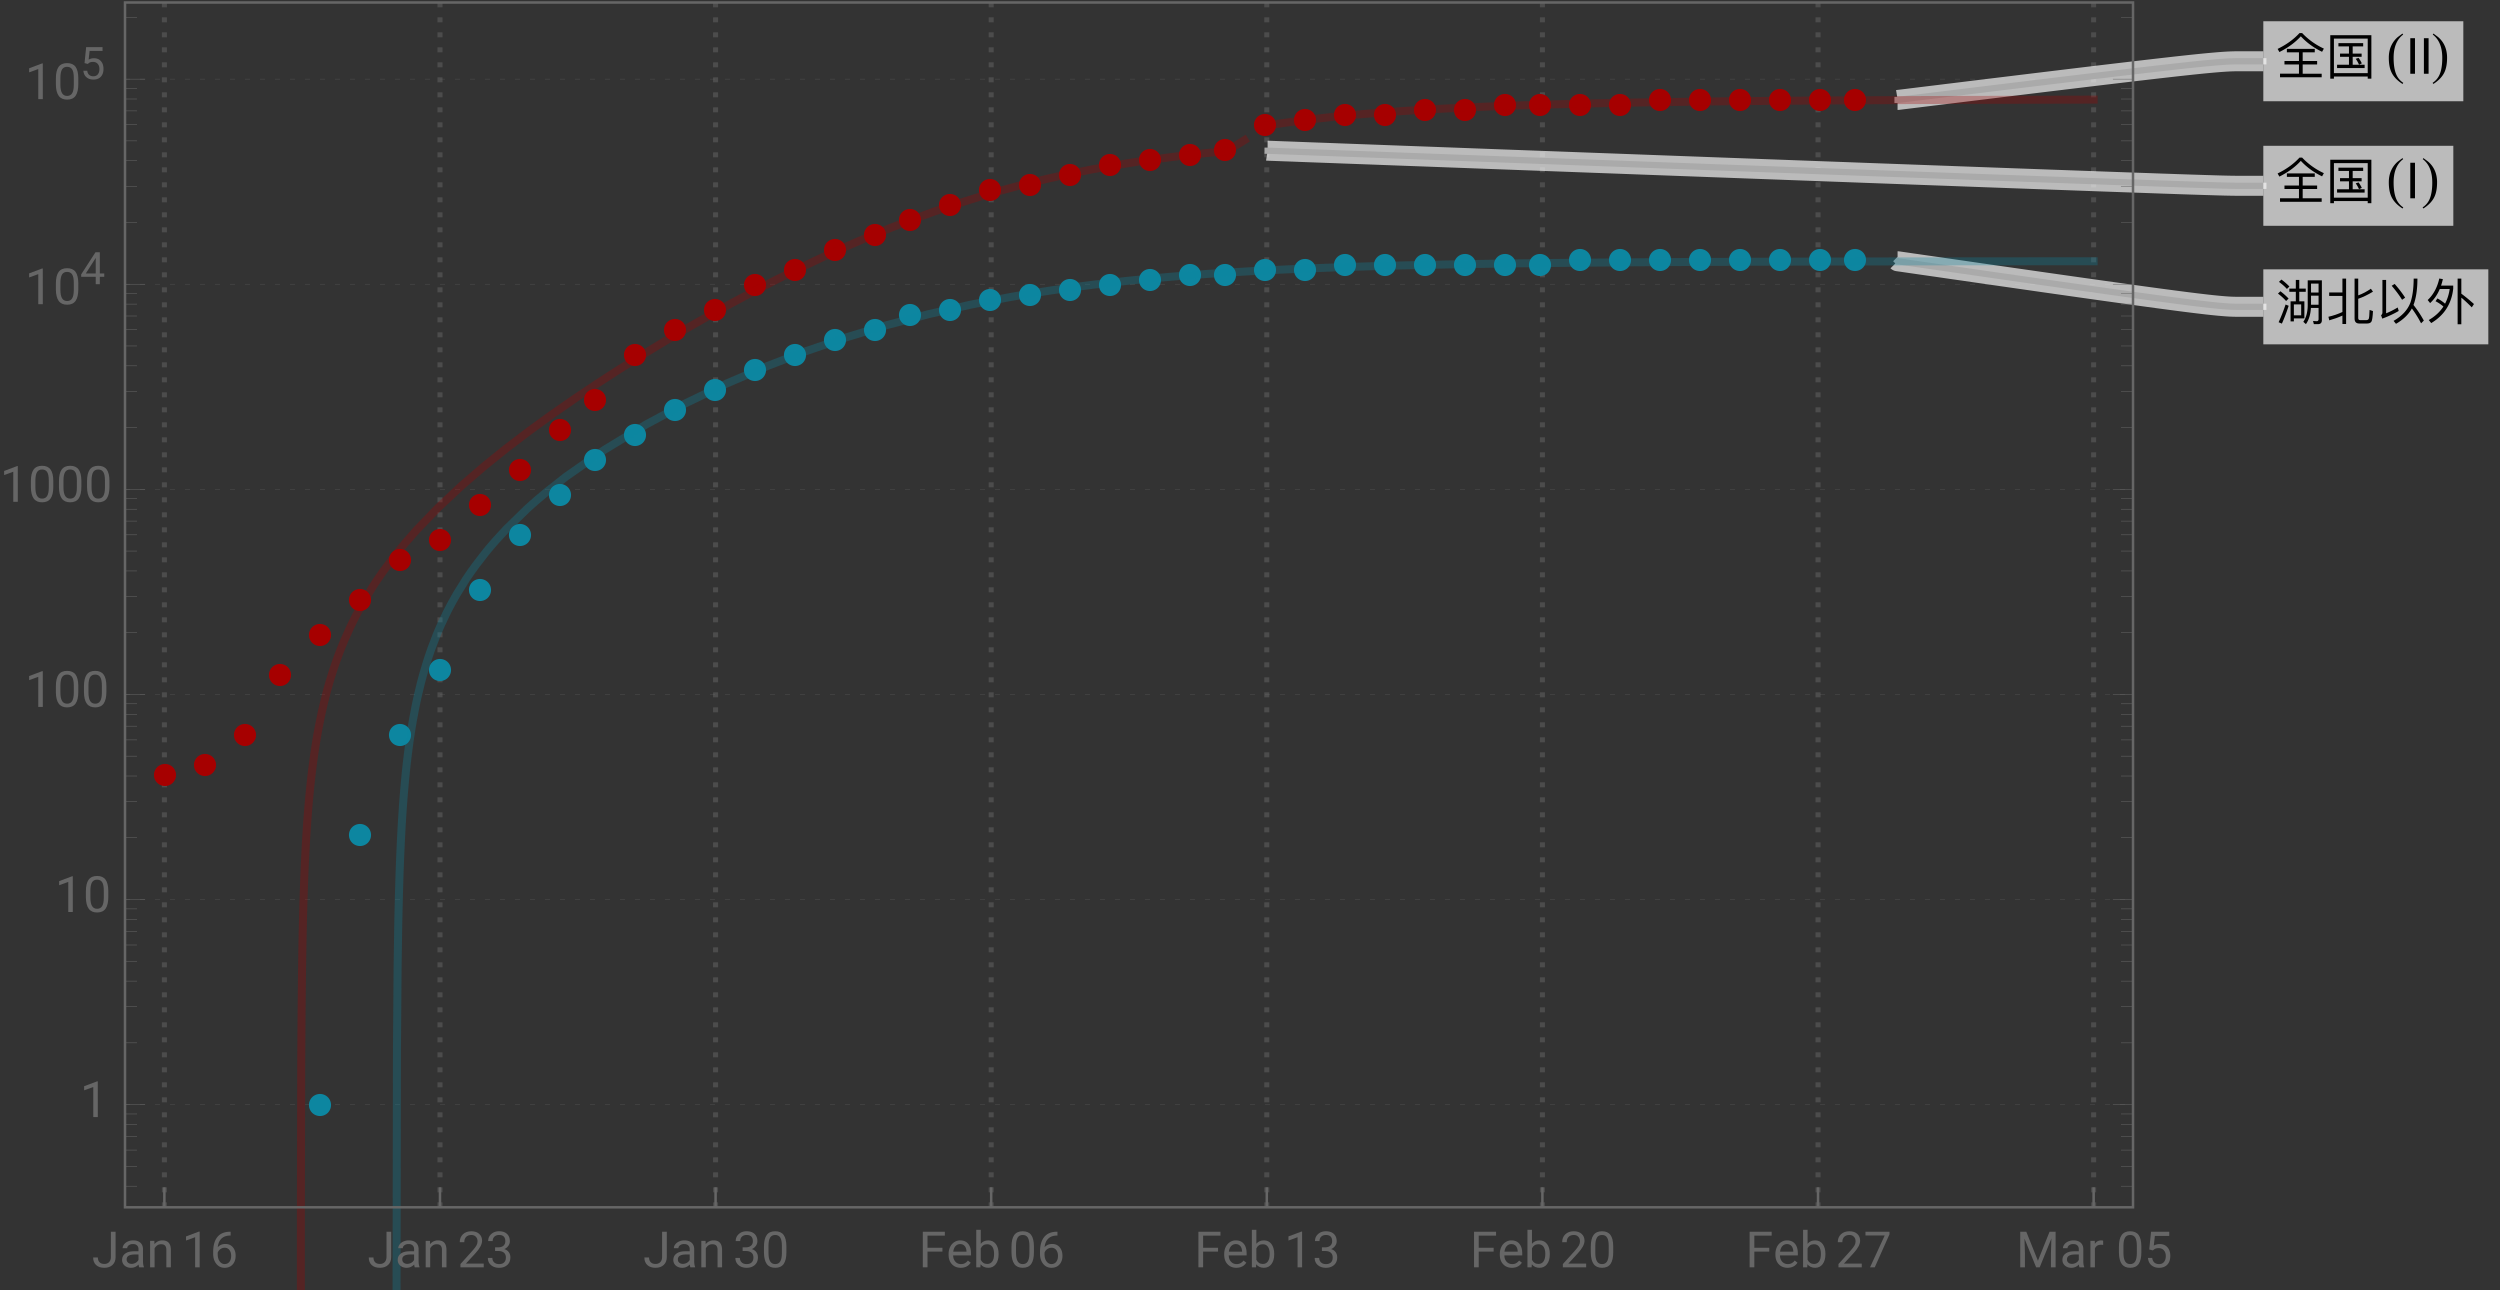<svg xmlns="http://www.w3.org/2000/svg" xmlns:xlink="http://www.w3.org/1999/xlink" width="500pt" height="344" viewBox="0 0 500 258"><rect x="0" y="0" width="500" height="258" fill="#333333" stroke="none"/><defs><symbol overflow="visible" id="a"><path d="M4.738-8.14C3.578-6.88 2.121-5.82.36-4.97l.352.63C2.48-5.23 3.91-6.282 5-7.49c1.18 1.272 2.59 2.3 4.25 3.1l.36-.64a14.128 14.128 0 01-4.348-3.11zM2.211-4.98v.69h2.418v1.74H1.73v.69h2.9v1.848H.839V.7h8.333v-.71h-3.8v-1.85h2.89v-.692h-2.89V-4.29h2.417v-.691zm0 0"/></symbol><symbol overflow="visible" id="b"><path d="M2.52-6.121v.652h2.109v1.438h-1.79v.64h1.79v1.59H2.25v.66h5.512v-.66h-2.39v-1.59H7.16v-.64H5.371V-5.47H7.47v-.652zm6.59-1.59H.89V.98h.731V.55H8.38v.43h.73zM1.62-.129V-7.03h6.76v6.9zm4.93-3.05l-.57.19c.238.329.46.72.66 1.169l.558-.258A6.323 6.323 0 006.55-3.18zm0 0"/></symbol><symbol overflow="visible" id="f"><path d="M7.04-4.73h1.51v1.808H7.04zm1.51-.63H7.04v-1.78h1.51zM7.02-2.28h1.53v2.22c0 .278-.12.43-.35.43-.24 0-.49-.02-.759-.043l.168.64h.79C8.94.969 9.21.7 9.21.173V-7.8H6.379v5.082C6.359-1.422 6.07-.339 5.5.5l.52.46c.59-.839.921-1.92 1-3.241zm-5.9-5.67l-.492.46c.68.5 1.21.977 1.59 1.419l.5-.489A11.92 11.92 0 001.12-7.95zm-.2 2.34l-.491.46c.691.53 1.231 1.03 1.621 1.49l.5-.488c-.44-.48-.991-.973-1.628-1.461zm1.03 2.649A33.47 33.47 0 01.56.58l.652.28c.5-1.12.95-2.308 1.36-3.57zm3.762-.64H4.69V-5.5h1.297v-.648H4.691v-1.73H4v1.73H2.7v.648H4v1.898H2.95V.41h.66v-.59h2.1zM3.61-.801v-2.18h1.46V-.8zm0 0"/></symbol><symbol overflow="visible" id="g"><path d="M3.32-8.14v2.769H.672v.691H3.32v3.211c-.89.418-1.82.739-2.8.957L.69.2c.93-.258 1.809-.57 2.63-.949V.93h.738v-9.07zM8.22.84c.43 0 .73-.121.89-.36.16-.25.262-.96.32-2.128l-.679-.223c-.031 1.02-.09 1.61-.172 1.793C8.48.078 8.32.16 8.102.16h-1.25c-.25 0-.372-.148-.372-.43v-3.84c.93-.32 1.91-.788 2.95-1.421l-.418-.59c-.82.57-1.66 1.012-2.532 1.332v-3.352h-.73v7.98c0 .661.309 1 .941 1zm0 0"/></symbol><symbol overflow="visible" id="h"><path d="M3.77-7.078l-.598.367C4.05-5.68 4.738-4.75 5.25-3.91l.61-.417c-.481-.781-1.18-1.703-2.09-2.75zM7.21-2.18C7.97-1.129 8.579-.14 9.05.8l.552-.55a22.006 22.006 0 00-2.07-3.121c.058-.149.109-.3.16-.45.417-1.32.628-2.917.628-4.82h-.75c-.011 1.93-.218 3.52-.64 4.77-.551 1.48-1.68 2.7-3.38 3.68l.481.59C5.488.058 6.551-.97 7.211-2.18zM1.29-.14c1.17-.43 2.269-.938 3.288-1.532l-.2-.7c-.769.462-1.538.852-2.32 1.173v-6.68H1.32v6.508c0 .23-.09.41-.27.55zm0 0"/></symbol><symbol overflow="visible" id="i"><path d="M6.36-8.148V.988h.742v-5.316c.578.457 1.27 1.11 2.09 1.93l.437-.66c-.86-.77-1.7-1.462-2.527-2.07v-3.02zM2.32-4.18l-.379.559A7.882 7.882 0 013.52-2.56C2.82-1.48 1.84-.579.59.141l.488.609C3.68-.8 5.141-3.09 5.48-6.121v-.629H3.05c.141-.41.259-.84.36-1.29l-.719-.12c-.402 1.8-1.18 3.238-2.32 4.3l.488.61c.801-.738 1.45-1.672 1.93-2.809h1.98a9.025 9.025 0 01-.917 2.93 8.296 8.296 0 00-1.532-1.05zm0 0"/></symbol><symbol overflow="visible" id="c"><path d="M3.492 1.82l-.148.22C2.289 1.37 1.554.593 1.133-.29.777-1.04.598-2.007.598-3.194c0-.993.199-1.868.597-2.633a5.022 5.022 0 011.203-1.516c.313-.234.625-.465.938-.695l.133.203c-1.274.965-1.91 2.516-1.91 4.656 0 1.387.175 2.489.527 3.309.3.707.77 1.27 1.406 1.691zm0 0"/></symbol><symbol overflow="visible" id="e"><path d="M3.25-3.195c0 1.187-.176 2.156-.531 2.906C2.3.594 1.563 1.37.504 2.039L.359 1.82A3.776 3.776 0 001.77.13c.348-.82.52-1.926.52-3.309 0-2.136-.633-3.687-1.902-4.656l.129-.203c.312.23.625.46.937.695.512.438.914.946 1.207 1.516.395.766.59 1.64.59 2.633zm0 0"/></symbol><symbol overflow="visible" id="d"><path d="M1.832 0H.895v-7.11h.937zm0 0"/></symbol><symbol overflow="visible" id="j"><path d="M3.805-7.11h.941v5.036c0 .68-.203 1.21-.613 1.597-.406.383-.953.575-1.633.575-.707 0-1.258-.18-1.648-.543-.395-.36-.594-.867-.594-1.516h.937c0 .406.114.723.336.95.223.23.547.343.969.343.387 0 .7-.121.941-.367.239-.246.36-.586.364-1.028zm0 0"/></symbol><symbol overflow="visible" id="k"><path d="M3.945 0c-.05-.105-.093-.29-.125-.555-.422.434-.922.653-1.507.653-.52 0-.946-.149-1.282-.442a1.438 1.438 0 01-.5-1.12c0-.552.211-.977.63-1.282.417-.305 1.007-.457 1.765-.457h.879v-.414c0-.317-.094-.567-.285-.754-.188-.188-.465-.281-.833-.281-.324 0-.593.082-.812.242-.219.164-.328.36-.328.59H.64c0-.262.093-.516.28-.762.188-.246.442-.441.763-.582.32-.145.671-.219 1.054-.219.61 0 1.086.153 1.434.457.344.305.523.727.535 1.258v2.434c0 .484.063.87.184 1.156V0zm-1.5-.688c.285 0 .555-.074.805-.218a1.35 1.35 0 00.555-.574v-1.083h-.711c-1.106 0-1.656.325-1.656.97 0 .284.093.507.28.663.188.16.43.243.727.243zm0 0"/></symbol><symbol overflow="visible" id="l"><path d="M1.54-5.281l.026.664a1.93 1.93 0 011.582-.766c1.118 0 1.68.633 1.692 1.89V0h-.902v-3.496c-.004-.379-.094-.664-.262-.844-.172-.183-.438-.273-.801-.273-.293 0-.55.078-.77.234a1.59 1.59 0 00-.52.613V0h-.9v-5.281zm0 0"/></symbol><symbol overflow="visible" id="m"><path d="M3.559 0h-.907v-6.02l-1.824.668v-.82l2.59-.973h.14zm0 0"/></symbol><symbol overflow="visible" id="n"><path d="M4.137-7.113v.765h-.168c-.703.012-1.262.223-1.68.625-.414.403-.656.973-.723 1.703.375-.43.887-.644 1.536-.644.617 0 1.113.219 1.48.656.371.438.555 1 .555 1.688 0 .734-.2 1.32-.598 1.757-.398.442-.934.66-1.605.66-.68 0-1.23-.261-1.653-.784C.855-1.212.645-1.883.645-2.704v-.348c0-1.308.277-2.308.835-3 .56-.691 1.391-1.047 2.497-1.062zM2.949-3.91c-.308 0-.594.09-.855.277a1.446 1.446 0 00-.54.7v.331c0 .586.13 1.059.395 1.414.262.36.59.54.985.54.406 0 .726-.153.96-.45.231-.3.348-.691.348-1.175 0-.489-.117-.887-.351-1.188a1.14 1.14 0 00-.942-.45zm0 0"/></symbol><symbol overflow="visible" id="o"><path d="M5.25 0H.59v-.648l2.46-2.735c.364-.414.618-.75.755-1.008.14-.257.21-.527.21-.804 0-.371-.113-.676-.34-.914-.222-.239-.523-.356-.898-.356-.449 0-.797.13-1.047.383-.25.254-.37.613-.37 1.066H.452c0-.652.211-1.183.633-1.586.422-.402.984-.605 1.691-.605.66 0 1.184.172 1.567.52.386.347.578.808.578 1.382 0 .703-.445 1.535-1.336 2.5L1.68-.738h3.57zm0 0"/></symbol><symbol overflow="visible" id="p"><path d="M1.906-3.992h.676c.426-.008.762-.121 1.008-.34.242-.219.363-.512.363-.883 0-.832-.414-1.25-1.242-1.25-.39 0-.703.113-.938.336-.23.223-.347.516-.347.887H.523c0-.563.204-1.031.618-1.406.41-.372.933-.559 1.57-.559.672 0 1.195.176 1.578.531.379.356.57.848.57 1.48 0 .31-.101.61-.3.9a1.81 1.81 0 01-.817.648c.39.125.692.328.903.617.214.285.32.636.32 1.047 0 .64-.207 1.144-.625 1.52-.418.374-.957.562-1.625.562s-1.211-.18-1.63-.543c-.417-.36-.624-.836-.624-1.43h.906c0 .375.121.672.367.898.243.227.57.336.98.336.438 0 .77-.113 1-.34.231-.23.349-.554.349-.98 0-.414-.125-.734-.383-.953-.254-.223-.618-.336-1.098-.344h-.676zm0 0"/></symbol><symbol overflow="visible" id="q"><path d="M5.047-3.031c0 1.058-.18 1.844-.54 2.36-.362.51-.925.769-1.694.769-.758 0-1.32-.25-1.684-.754C.766-1.16.574-1.91.562-2.91v-1.207c0-1.043.18-1.82.54-2.328.363-.508.93-.762 1.703-.762.765 0 1.328.246 1.687.734.36.489.547 1.246.555 2.27zm-.902-1.235c0-.765-.106-1.324-.32-1.675-.216-.348-.555-.524-1.02-.524-.465 0-.801.176-1.012.524-.211.347-.32.882-.328 1.605v1.445c0 .77.113 1.336.336 1.704.222.367.558.546 1.012.546.445 0 .777-.171.992-.515.218-.344.332-.89.34-1.633zm0 0"/></symbol><symbol overflow="visible" id="r"><path d="M4.746-3.14H1.762V0H.824v-7.11H5.23v.774H1.762v2.43h2.984zm0 0"/></symbol><symbol overflow="visible" id="s"><path d="M2.875.098c-.715 0-1.297-.235-1.746-.707-.45-.47-.676-1.098-.676-1.887v-.164c0-.524.102-.992.3-1.406.2-.41.481-.735.84-.965.36-.235.75-.352 1.173-.352.687 0 1.218.227 1.601.68.38.453.57 1.101.57 1.945v.375H1.36c.012.52.164.942.454 1.262.292.32.664.48 1.113.48.316 0 .59-.062.808-.195.223-.129.414-.3.582-.516l.551.43c-.441.68-1.105 1.02-1.992 1.02zm-.11-4.739a1.21 1.21 0 00-.921.399c-.246.265-.399.64-.457 1.117H4.03v-.07c-.023-.457-.148-.813-.367-1.067-.223-.25-.523-.379-.898-.379zm0 0"/></symbol><symbol overflow="visible" id="t"><path d="M5.156-2.582c0 .809-.187 1.453-.554 1.945-.372.489-.872.735-1.497.735-.667 0-1.183-.235-1.546-.707L1.516 0H.684v-7.5h.902v2.797c.367-.453.867-.68 1.508-.68.64 0 1.148.246 1.511.73.368.485.551 1.15.551 1.993zm-.902-.106c0-.613-.121-1.09-.356-1.421-.238-.336-.582-.504-1.027-.504-.598 0-1.023.277-1.285.828V-1.5c.277.555.71.832 1.297.832.43 0 .77-.168 1.008-.504.242-.336.363-.84.363-1.516zm0 0"/></symbol><symbol overflow="visible" id="u"><path d="M5.18-6.602L2.234 0H1.29l2.934-6.367H.375v-.742H5.18zm0 0"/></symbol><symbol overflow="visible" id="v"><path d="M2.035-7.11L4.36-1.308l2.325-5.8h1.214V0h-.937v-2.77l.09-2.988L4.719 0H4L1.672-5.742l.09 2.972V0H.824v-7.11zm0 0"/></symbol><symbol overflow="visible" id="w"><path d="M3.238-4.473a2.64 2.64 0 00-.445-.035c-.594 0-.996.254-1.207.758V0H.684v-5.281h.878l.016.61c.297-.474.715-.712 1.258-.712.176 0 .309.024.402.07zm0 0"/></symbol><symbol overflow="visible" id="x"><path d="M1.008-3.563l.36-3.546h3.64v.836H2.133l-.215 1.937a2.32 2.32 0 011.187-.309c.649 0 1.16.215 1.543.645.383.426.57 1.004.57 1.734 0 .735-.195 1.309-.593 1.73-.395.423-.945.634-1.656.634-.63 0-1.14-.176-1.54-.524C1.032-.773.81-1.254.75-1.87h.855c.055.406.2.715.434.922.234.207.547.308.93.308.422 0 .75-.14.988-.43.238-.284.36-.679.36-1.187 0-.472-.13-.855-.387-1.144-.258-.285-.606-.43-1.035-.43-.395 0-.704.086-.926.258l-.242.195zm0 0"/></symbol><symbol overflow="visible" id="y"><path d="M3.965-2.148h.887v.664h-.887V0h-.817v-1.484H.234v-.48l2.864-4.434h.867zm-2.809 0h1.992v-3.137l-.097.176zm0 0"/></symbol><symbol overflow="visible" id="z"><path d="M.906-3.207l.324-3.191h3.278v.75H1.922l-.195 1.746a2.081 2.081 0 011.07-.278c.582 0 1.043.192 1.387.578.343.387.515.907.515 1.563 0 .66-.18 1.18-.535 1.559-.355.378-.851.566-1.492.566-.567 0-1.027-.156-1.383-.469-.36-.312-.562-.746-.613-1.3h.77c.05.367.179.644.39.828.21.187.492.28.836.28.379 0 .676-.128.89-.386.215-.258.32-.617.32-1.07 0-.426-.112-.77-.347-1.031-.234-.258-.543-.387-.93-.387-.355 0-.632.078-.835.23l-.215.18zm0 0"/></symbol></defs><path d="M32.875 241.46V.5m55.121 240.96V.5m55.121 240.96V.5m55.121 240.96V.5m55.122 240.96V.5m55.12 240.96V.5m55.125 240.96V.5m55.122 240.96V.5" fill="none" stroke="#666" stroke-opacity=".5" stroke-dasharray="1,2" stroke-miterlimit="3.25"/><path d="M25 220.918h401.602M25 179.898h401.602M25 138.883h401.602M25 97.863h401.602M25 56.844h401.602M25 15.828h401.602" fill="none" stroke-width=".1" stroke="#666" stroke-opacity=".5" stroke-dasharray="1,2" stroke-miterlimit="3.25"/><path d="M35.207 155c0-.586-.23-1.148-.645-1.563a2.208 2.208 0 00-1.562-.644 2.21 2.21 0 00-1.563.644 2.208 2.208 0 00-.644 1.563c0 .586.23 1.148.645 1.563.414.414.976.644 1.562.644a2.21 2.21 0 001.563-.644 2.21 2.21 0 00.644-1.563zm8-2c0-.586-.23-1.148-.645-1.563a2.208 2.208 0 00-1.562-.644 2.21 2.21 0 00-1.563.644 2.208 2.208 0 00-.644 1.563c0 .586.23 1.148.645 1.563.414.414.976.644 1.562.644a2.21 2.21 0 001.563-.644 2.21 2.21 0 00.644-1.563zm8-6c0-.586-.23-1.148-.645-1.563a2.208 2.208 0 00-1.562-.644 2.21 2.21 0 00-1.563.644 2.208 2.208 0 00-.644 1.563c0 .586.23 1.148.645 1.563.414.414.976.644 1.562.644a2.21 2.21 0 001.563-.644 2.21 2.21 0 00.644-1.563zm7-12c0-.586-.23-1.148-.645-1.563a2.208 2.208 0 00-1.562-.644 2.21 2.21 0 00-1.563.644 2.208 2.208 0 00-.644 1.563c0 .586.23 1.148.645 1.563.414.414.976.644 1.562.644a2.21 2.21 0 001.563-.644 2.21 2.21 0 00.644-1.563zm8-8a2.21 2.21 0 00-.644-1.563 2.208 2.208 0 00-1.563-.644 2.21 2.21 0 00-1.563.644 2.208 2.208 0 00-.644 1.563c0 .586.23 1.148.645 1.563.414.414.976.644 1.562.644a2.21 2.21 0 001.563-.644 2.21 2.21 0 00.644-1.563zm8-7a2.21 2.21 0 00-.644-1.563 2.208 2.208 0 00-1.563-.644 2.21 2.21 0 00-1.563.644 2.208 2.208 0 00-.644 1.563c0 .586.23 1.148.644 1.563.415.414.977.644 1.563.644s1.148-.23 1.563-.644a2.21 2.21 0 00.644-1.563zm8-8a2.21 2.21 0 00-.644-1.563 2.208 2.208 0 00-1.563-.644 2.21 2.21 0 00-1.563.644 2.208 2.208 0 00-.644 1.563c0 .586.23 1.148.644 1.563.415.414.977.644 1.563.644s1.148-.23 1.563-.644a2.21 2.21 0 00.644-1.563zm8-4a2.21 2.21 0 00-.644-1.563 2.208 2.208 0 00-1.563-.644 2.21 2.21 0 00-1.563.644 2.208 2.208 0 00-.644 1.563c0 .586.23 1.148.644 1.563.415.414.977.644 1.563.644s1.148-.23 1.563-.644a2.21 2.21 0 00.644-1.563zm8-7a2.21 2.21 0 00-.644-1.563A2.208 2.208 0 0096 98.793a2.21 2.21 0 00-1.563.644 2.208 2.208 0 00-.644 1.563c0 .586.23 1.148.644 1.563.415.414.977.644 1.563.644s1.148-.23 1.563-.644a2.21 2.21 0 00.644-1.563zm8-7a2.21 2.21 0 00-.644-1.563 2.208 2.208 0 00-1.563-.644 2.21 2.21 0 00-1.563.644 2.208 2.208 0 00-.644 1.563c0 .586.23 1.148.644 1.563.415.414.977.644 1.563.644s1.148-.23 1.563-.644a2.21 2.21 0 00.644-1.563zm8-8a2.21 2.21 0 00-.644-1.563 2.208 2.208 0 00-1.563-.644 2.21 2.21 0 00-1.563.644 2.208 2.208 0 00-.644 1.563c0 .586.23 1.148.644 1.563.415.414.977.644 1.563.644s1.148-.23 1.563-.644a2.21 2.21 0 00.644-1.563zm7-6a2.21 2.21 0 00-.644-1.563 2.208 2.208 0 00-1.563-.644 2.21 2.21 0 00-1.563.644 2.208 2.208 0 00-.644 1.563c0 .586.23 1.148.644 1.563.415.414.977.644 1.563.644s1.148-.23 1.563-.644a2.21 2.21 0 00.644-1.563zm8-9a2.21 2.21 0 00-.644-1.563 2.208 2.208 0 00-1.563-.644 2.21 2.21 0 00-1.563.644 2.208 2.208 0 00-.644 1.563c0 .586.23 1.148.644 1.563.415.414.977.644 1.563.644s1.148-.23 1.563-.644a2.21 2.21 0 00.644-1.563zm8-5a2.21 2.21 0 00-.644-1.563 2.208 2.208 0 00-1.563-.644c-.586 0-1.148.23-1.563.645a2.208 2.208 0 00-.644 1.562c0 .586.23 1.148.644 1.563.415.414.977.644 1.563.644s1.148-.23 1.563-.644a2.21 2.21 0 00.644-1.563zm8-4a2.21 2.21 0 00-.644-1.563 2.208 2.208 0 00-1.563-.644c-.586 0-1.148.23-1.563.645a2.208 2.208 0 00-.644 1.562c0 .586.23 1.148.644 1.563.415.414.977.644 1.563.644s1.148-.23 1.563-.644a2.21 2.21 0 00.644-1.563zm8-5a2.21 2.21 0 00-.644-1.563 2.208 2.208 0 00-1.563-.644c-.586 0-1.148.23-1.563.645a2.208 2.208 0 00-.644 1.562c0 .586.23 1.148.644 1.563.415.414.977.644 1.563.644s1.148-.23 1.563-.645c.414-.414.644-.976.644-1.562zm8-3a2.21 2.21 0 00-.644-1.563 2.208 2.208 0 00-1.563-.644c-.586 0-1.148.23-1.563.645a2.208 2.208 0 00-.644 1.562c0 .586.23 1.148.644 1.563.415.414.977.644 1.563.644s1.148-.23 1.563-.645c.414-.414.644-.976.644-1.562zm8-4a2.21 2.21 0 00-.644-1.563 2.208 2.208 0 00-1.563-.644c-.586 0-1.148.23-1.563.645a2.208 2.208 0 00-.644 1.562c0 .586.23 1.148.644 1.563.415.414.977.644 1.563.644s1.148-.23 1.563-.645c.414-.414.644-.976.644-1.562zm8-3a2.21 2.21 0 00-.644-1.563 2.208 2.208 0 00-1.563-.644c-.586 0-1.148.23-1.563.645a2.208 2.208 0 00-.644 1.562c0 .586.23 1.148.644 1.563.415.414.977.644 1.563.644s1.148-.23 1.563-.645c.414-.414.644-.976.644-1.562zm7-3a2.21 2.21 0 00-.644-1.563 2.208 2.208 0 00-1.563-.644c-.586 0-1.148.23-1.563.645a2.208 2.208 0 00-.644 1.562c0 .586.23 1.148.644 1.563.415.414.977.644 1.563.644s1.148-.23 1.563-.645c.414-.414.644-.976.644-1.562zm8-3a2.21 2.21 0 00-.644-1.563 2.208 2.208 0 00-1.563-.644c-.586 0-1.148.23-1.563.645a2.208 2.208 0 00-.644 1.562c0 .586.23 1.148.644 1.563.415.414.977.644 1.563.644s1.148-.23 1.563-.645c.414-.414.644-.976.644-1.562zm8-3a2.21 2.21 0 00-.644-1.563 2.208 2.208 0 00-1.563-.644c-.586 0-1.148.23-1.563.645a2.208 2.208 0 00-.644 1.562c0 .586.23 1.148.644 1.563.415.414.977.644 1.563.644s1.148-.23 1.563-.645c.414-.414.644-.976.644-1.562zm8-1a2.21 2.21 0 00-.644-1.563 2.208 2.208 0 00-1.563-.644c-.586 0-1.148.23-1.563.645a2.208 2.208 0 00-.644 1.562c0 .586.23 1.148.644 1.563.415.414.977.644 1.563.644s1.148-.23 1.563-.645c.414-.414.644-.976.644-1.562zm8-2a2.21 2.21 0 00-.644-1.563 2.208 2.208 0 00-1.563-.644c-.586 0-1.148.23-1.563.645a2.208 2.208 0 00-.644 1.562c0 .586.23 1.148.644 1.563.415.414.977.644 1.563.644s1.148-.23 1.563-.645c.414-.414.644-.976.644-1.562zm8-2a2.21 2.21 0 00-.644-1.563 2.208 2.208 0 00-1.563-.644c-.586 0-1.148.23-1.563.645a2.208 2.208 0 00-.644 1.562c0 .586.23 1.148.644 1.563.415.414.977.644 1.563.644s1.148-.23 1.563-.645c.414-.414.644-.976.644-1.562zm8-1a2.21 2.21 0 00-.644-1.563 2.208 2.208 0 00-1.563-.644c-.586 0-1.148.23-1.563.645a2.208 2.208 0 00-.644 1.562c0 .586.23 1.148.644 1.563.415.414.977.644 1.563.644s1.148-.23 1.563-.645c.414-.414.644-.976.644-1.562zm8-1a2.21 2.21 0 00-.644-1.563 2.208 2.208 0 00-1.563-.644c-.586 0-1.148.23-1.563.645a2.208 2.208 0 00-.644 1.562c0 .586.23 1.148.644 1.563.415.414.977.644 1.563.644s1.148-.23 1.563-.645c.414-.414.644-.976.644-1.562zm7-1a2.21 2.21 0 00-.644-1.563 2.208 2.208 0 00-1.563-.644c-.586 0-1.148.23-1.563.645a2.208 2.208 0 00-.644 1.562c0 .586.23 1.148.644 1.563.415.414.977.644 1.563.644s1.148-.23 1.563-.645c.414-.414.644-.976.644-1.562zm8-5a2.21 2.21 0 00-.644-1.563 2.208 2.208 0 00-1.563-.644c-.586 0-1.148.23-1.563.645a2.208 2.208 0 00-.644 1.562c0 .586.23 1.148.644 1.563.415.414.977.644 1.563.644s1.148-.23 1.563-.645c.414-.414.644-.976.644-1.562zm8-1a2.21 2.21 0 00-.644-1.563 2.208 2.208 0 00-1.563-.644c-.586 0-1.148.23-1.563.645a2.208 2.208 0 00-.644 1.562c0 .586.23 1.148.644 1.563.415.414.977.644 1.563.644s1.148-.23 1.563-.645c.414-.414.644-.976.644-1.562zm8-1a2.21 2.21 0 00-.644-1.563 2.208 2.208 0 00-1.563-.644c-.586 0-1.148.23-1.563.645a2.208 2.208 0 00-.644 1.562c0 .586.23 1.148.644 1.563.415.414.977.644 1.563.644s1.148-.23 1.563-.645c.414-.414.644-.976.644-1.562zm8 0a2.21 2.21 0 00-.644-1.563 2.208 2.208 0 00-1.563-.644c-.586 0-1.148.23-1.563.645a2.208 2.208 0 00-.644 1.562c0 .586.23 1.148.644 1.563.415.414.977.644 1.563.644s1.148-.23 1.563-.645c.414-.414.644-.976.644-1.562zm8-1a2.21 2.21 0 00-.644-1.563 2.208 2.208 0 00-1.563-.644c-.586 0-1.148.23-1.563.645a2.208 2.208 0 00-.644 1.562c0 .586.23 1.148.644 1.563.415.414.977.644 1.563.644s1.148-.23 1.563-.645c.414-.414.644-.976.644-1.562zm8 0a2.21 2.21 0 00-.644-1.563 2.208 2.208 0 00-1.563-.644c-.586 0-1.148.23-1.563.645a2.208 2.208 0 00-.644 1.562c0 .586.23 1.148.644 1.563.415.414.977.644 1.563.644s1.148-.23 1.563-.645c.414-.414.644-.976.644-1.562zm8-1a2.21 2.21 0 00-.644-1.563 2.208 2.208 0 00-1.563-.644c-.586 0-1.148.23-1.563.645a2.208 2.208 0 00-.644 1.562c0 .586.23 1.148.644 1.563.415.414.977.644 1.563.644s1.148-.23 1.563-.645c.414-.414.644-.976.644-1.562zm7 0a2.21 2.21 0 00-.644-1.563 2.208 2.208 0 00-1.563-.644c-.586 0-1.148.23-1.563.645a2.208 2.208 0 00-.644 1.562c0 .586.23 1.148.644 1.563.415.414.977.644 1.563.644s1.148-.23 1.563-.645c.414-.414.644-.976.644-1.562zm8 0a2.21 2.21 0 00-.644-1.563 2.208 2.208 0 00-1.563-.644c-.586 0-1.148.23-1.563.645a2.208 2.208 0 00-.644 1.562c0 .586.23 1.148.644 1.563.415.414.977.644 1.563.644s1.148-.23 1.563-.645c.414-.414.644-.976.644-1.562zm8 0a2.21 2.21 0 00-.644-1.563 2.208 2.208 0 00-1.563-.644c-.586 0-1.148.23-1.563.645a2.208 2.208 0 00-.644 1.562c0 .586.23 1.148.644 1.563.415.414.977.644 1.563.644s1.148-.23 1.563-.645c.414-.414.644-.976.644-1.562zm8-1a2.21 2.21 0 00-.644-1.563 2.208 2.208 0 00-1.563-.644c-.586 0-1.148.23-1.563.645a2.208 2.208 0 00-.644 1.562c0 .586.23 1.148.644 1.563.415.414.977.644 1.563.644s1.148-.23 1.563-.645c.414-.414.644-.976.644-1.562zm8 0a2.21 2.21 0 00-.644-1.563 2.208 2.208 0 00-1.563-.644c-.586 0-1.148.23-1.563.645a2.208 2.208 0 00-.644 1.562c0 .586.23 1.148.644 1.563.415.414.977.644 1.563.644s1.148-.23 1.563-.645c.414-.414.644-.976.644-1.562zm8 0a2.21 2.21 0 00-.644-1.563 2.208 2.208 0 00-1.563-.644c-.586 0-1.148.23-1.563.645a2.208 2.208 0 00-.644 1.562c0 .586.23 1.148.644 1.563.415.414.977.644 1.563.644s1.148-.23 1.563-.645c.414-.414.644-.976.644-1.562zm8 0a2.21 2.21 0 00-.644-1.563 2.208 2.208 0 00-1.563-.644c-.586 0-1.148.23-1.563.645a2.208 2.208 0 00-.644 1.562c0 .586.23 1.148.644 1.563.415.414.977.644 1.563.644s1.148-.23 1.563-.645c.414-.414.644-.976.644-1.562zm8 0a2.21 2.21 0 00-.644-1.563 2.208 2.208 0 00-1.563-.644c-.586 0-1.148.23-1.563.645a2.208 2.208 0 00-.644 1.562c0 .586.23 1.148.644 1.563.415.414.977.644 1.563.644s1.148-.23 1.563-.645c.414-.414.644-.976.644-1.562zm7 0a2.21 2.21 0 00-.644-1.563 2.208 2.208 0 00-1.563-.644c-.586 0-1.148.23-1.563.645a2.208 2.208 0 00-.644 1.562c0 .586.23 1.148.644 1.563.415.414.977.644 1.563.644s1.148-.23 1.563-.645c.414-.414.644-.976.644-1.562zm0 0" fill-rule="evenodd" fill="#a60000"/><path d="M66.207 221a2.21 2.21 0 00-.644-1.563 2.208 2.208 0 00-1.563-.644 2.21 2.21 0 00-1.563.644 2.208 2.208 0 00-.644 1.563c0 .586.23 1.148.645 1.563.414.414.976.644 1.562.644a2.21 2.21 0 001.563-.644 2.21 2.21 0 00.644-1.563zm8-54a2.21 2.21 0 00-.644-1.563 2.208 2.208 0 00-1.563-.644 2.21 2.21 0 00-1.563.644 2.208 2.208 0 00-.644 1.563c0 .586.23 1.148.644 1.563.415.414.977.644 1.563.644s1.148-.23 1.563-.644a2.21 2.21 0 00.644-1.563zm8-20a2.21 2.21 0 00-.644-1.563 2.208 2.208 0 00-1.563-.644 2.21 2.21 0 00-1.563.644 2.208 2.208 0 00-.644 1.563c0 .586.23 1.148.644 1.563.415.414.977.644 1.563.644s1.148-.23 1.563-.644a2.21 2.21 0 00.644-1.563zm8-13a2.21 2.21 0 00-.644-1.563 2.208 2.208 0 00-1.563-.644 2.21 2.21 0 00-1.563.644 2.208 2.208 0 00-.644 1.563c0 .586.23 1.148.644 1.563.415.414.977.644 1.563.644s1.148-.23 1.563-.644a2.21 2.21 0 00.644-1.563zm8-16a2.21 2.21 0 00-.644-1.563 2.208 2.208 0 00-1.563-.644 2.21 2.21 0 00-1.563.644 2.208 2.208 0 00-.644 1.563c0 .586.23 1.148.644 1.563.415.414.977.644 1.563.644s1.148-.23 1.563-.644a2.21 2.21 0 00.644-1.563zm8-11a2.21 2.21 0 00-.644-1.563 2.208 2.208 0 00-1.563-.644 2.21 2.21 0 00-1.563.644 2.208 2.208 0 00-.644 1.563c0 .586.23 1.148.644 1.563.415.414.977.644 1.563.644s1.148-.23 1.563-.644a2.21 2.21 0 00.644-1.563zm8-8a2.21 2.21 0 00-.644-1.563 2.208 2.208 0 00-1.563-.644 2.21 2.21 0 00-1.563.644 2.208 2.208 0 00-.644 1.563c0 .586.23 1.148.644 1.563.415.414.977.644 1.563.644s1.148-.23 1.563-.644a2.21 2.21 0 00.644-1.563zm7-7a2.21 2.21 0 00-.644-1.563 2.208 2.208 0 00-1.563-.644 2.21 2.21 0 00-1.563.644 2.208 2.208 0 00-.644 1.563c0 .586.23 1.148.644 1.563.415.414.977.644 1.563.644s1.148-.23 1.563-.644a2.21 2.21 0 00.644-1.563zm8-5a2.21 2.21 0 00-.644-1.563 2.208 2.208 0 00-1.563-.644 2.21 2.21 0 00-1.563.644 2.208 2.208 0 00-.644 1.563c0 .586.23 1.148.644 1.563.415.414.977.644 1.563.644s1.148-.23 1.563-.644a2.21 2.21 0 00.644-1.563zm8-5a2.21 2.21 0 00-.644-1.563 2.208 2.208 0 00-1.563-.644 2.21 2.21 0 00-1.563.644 2.208 2.208 0 00-.644 1.563c0 .586.23 1.148.644 1.563.415.414.977.644 1.563.644s1.148-.23 1.563-.644a2.21 2.21 0 00.644-1.563zm8-4a2.21 2.21 0 00-.644-1.563 2.208 2.208 0 00-1.563-.644 2.21 2.21 0 00-1.563.644 2.208 2.208 0 00-.644 1.563c0 .586.23 1.148.644 1.563.415.414.977.644 1.563.644s1.148-.23 1.563-.644a2.21 2.21 0 00.644-1.563zm8-4a2.21 2.21 0 00-.644-1.563 2.208 2.208 0 00-1.563-.644 2.21 2.21 0 00-1.563.644 2.208 2.208 0 00-.644 1.563c0 .586.23 1.148.644 1.563.415.414.977.644 1.563.644s1.148-.23 1.563-.644a2.21 2.21 0 00.644-1.563zm8-3a2.21 2.21 0 00-.644-1.563 2.208 2.208 0 00-1.563-.644 2.21 2.21 0 00-1.563.644 2.208 2.208 0 00-.644 1.563c0 .586.23 1.148.644 1.563.415.414.977.644 1.563.644s1.148-.23 1.563-.644a2.21 2.21 0 00.644-1.563zm8-3a2.21 2.21 0 00-.644-1.563 2.208 2.208 0 00-1.563-.644 2.21 2.21 0 00-1.563.644 2.208 2.208 0 00-.644 1.563c0 .586.23 1.148.644 1.563.415.414.977.644 1.563.644s1.148-.23 1.563-.644a2.21 2.21 0 00.644-1.563zm8-2a2.21 2.21 0 00-.644-1.563 2.208 2.208 0 00-1.563-.644c-.586 0-1.148.23-1.563.645a2.208 2.208 0 00-.644 1.562c0 .586.23 1.148.644 1.563.415.414.977.644 1.563.644s1.148-.23 1.563-.644a2.21 2.21 0 00.644-1.563zm7-3a2.21 2.21 0 00-.644-1.563 2.208 2.208 0 00-1.563-.644c-.586 0-1.148.23-1.563.645a2.208 2.208 0 00-.644 1.562c0 .586.23 1.148.644 1.563.415.414.977.644 1.563.644s1.148-.23 1.563-.644a2.21 2.21 0 00.644-1.563zm8-1a2.21 2.21 0 00-.644-1.563 2.208 2.208 0 00-1.563-.644c-.586 0-1.148.23-1.563.645a2.208 2.208 0 00-.644 1.562c0 .586.23 1.148.644 1.563.415.414.977.644 1.563.644s1.148-.23 1.563-.644a2.21 2.21 0 00.644-1.563zm8-2a2.21 2.21 0 00-.644-1.563 2.208 2.208 0 00-1.563-.644c-.586 0-1.148.23-1.563.645a2.208 2.208 0 00-.644 1.562c0 .586.23 1.148.644 1.563.415.414.977.644 1.563.644s1.148-.23 1.563-.645c.414-.414.644-.976.644-1.562zm8-1a2.21 2.21 0 00-.644-1.563 2.208 2.208 0 00-1.563-.644c-.586 0-1.148.23-1.563.645a2.208 2.208 0 00-.644 1.562c0 .586.23 1.148.644 1.563.415.414.977.644 1.563.644s1.148-.23 1.563-.645c.414-.414.644-.976.644-1.562zm8-1a2.21 2.21 0 00-.644-1.563 2.208 2.208 0 00-1.563-.644c-.586 0-1.148.23-1.563.645a2.208 2.208 0 00-.644 1.562c0 .586.23 1.148.644 1.563.415.414.977.644 1.563.644s1.148-.23 1.563-.645c.414-.414.644-.976.644-1.562zm8-1a2.21 2.21 0 00-.644-1.563 2.208 2.208 0 00-1.563-.644c-.586 0-1.148.23-1.563.645a2.208 2.208 0 00-.644 1.562c0 .586.23 1.148.644 1.563.415.414.977.644 1.563.644s1.148-.23 1.563-.645c.414-.414.644-.976.644-1.562zm8-1a2.21 2.21 0 00-.644-1.563 2.208 2.208 0 00-1.563-.644c-.586 0-1.148.23-1.563.645a2.208 2.208 0 00-.644 1.562c0 .586.23 1.148.644 1.563.415.414.977.644 1.563.644s1.148-.23 1.563-.645c.414-.414.644-.976.644-1.562zm8-1a2.21 2.21 0 00-.644-1.563 2.208 2.208 0 00-1.563-.644c-.586 0-1.148.23-1.563.645a2.208 2.208 0 00-.644 1.562c0 .586.23 1.148.644 1.563.415.414.977.644 1.563.644s1.148-.23 1.563-.645c.414-.414.644-.976.644-1.562zm7 0a2.21 2.21 0 00-.644-1.563 2.208 2.208 0 00-1.563-.644c-.586 0-1.148.23-1.563.645a2.208 2.208 0 00-.644 1.562c0 .586.23 1.148.644 1.563.415.414.977.644 1.563.644s1.148-.23 1.563-.645c.414-.414.644-.976.644-1.562zm8-1a2.21 2.21 0 00-.644-1.563 2.208 2.208 0 00-1.563-.644c-.586 0-1.148.23-1.563.645a2.208 2.208 0 00-.644 1.562c0 .586.23 1.148.644 1.563.415.414.977.644 1.563.644s1.148-.23 1.563-.645c.414-.414.644-.976.644-1.562zm8 0a2.21 2.21 0 00-.644-1.563 2.208 2.208 0 00-1.563-.644c-.586 0-1.148.23-1.563.645a2.208 2.208 0 00-.644 1.562c0 .586.23 1.148.644 1.563.415.414.977.644 1.563.644s1.148-.23 1.563-.645c.414-.414.644-.976.644-1.562zm8-1a2.21 2.21 0 00-.644-1.563 2.208 2.208 0 00-1.563-.644c-.586 0-1.148.23-1.563.645a2.208 2.208 0 00-.644 1.562c0 .586.23 1.148.644 1.563.415.414.977.644 1.563.644s1.148-.23 1.563-.645c.414-.414.644-.976.644-1.562zm8 0a2.21 2.21 0 00-.644-1.563 2.208 2.208 0 00-1.563-.644c-.586 0-1.148.23-1.563.645a2.208 2.208 0 00-.644 1.562c0 .586.23 1.148.644 1.563.415.414.977.644 1.563.644s1.148-.23 1.563-.645c.414-.414.644-.976.644-1.562zm8 0a2.21 2.21 0 00-.644-1.563 2.208 2.208 0 00-1.563-.644c-.586 0-1.148.23-1.563.645a2.208 2.208 0 00-.644 1.562c0 .586.23 1.148.644 1.563.415.414.977.644 1.563.644s1.148-.23 1.563-.645c.414-.414.644-.976.644-1.562zm8 0a2.21 2.21 0 00-.644-1.563 2.208 2.208 0 00-1.563-.644c-.586 0-1.148.23-1.563.645a2.208 2.208 0 00-.644 1.562c0 .586.23 1.148.644 1.563.415.414.977.644 1.563.644s1.148-.23 1.563-.645c.414-.414.644-.976.644-1.562zm8 0a2.21 2.21 0 00-.644-1.563 2.208 2.208 0 00-1.563-.644c-.586 0-1.148.23-1.563.645a2.208 2.208 0 00-.644 1.562c0 .586.23 1.148.644 1.563.415.414.977.644 1.563.644s1.148-.23 1.563-.645c.414-.414.644-.976.644-1.562zm7 0a2.21 2.21 0 00-.644-1.563 2.208 2.208 0 00-1.563-.644c-.586 0-1.148.23-1.563.645a2.208 2.208 0 00-.644 1.562c0 .586.23 1.148.644 1.563.415.414.977.644 1.563.644s1.148-.23 1.563-.645c.414-.414.644-.976.644-1.562zm8-1a2.21 2.21 0 00-.644-1.563 2.208 2.208 0 00-1.563-.644c-.586 0-1.148.23-1.563.645a2.208 2.208 0 00-.644 1.562c0 .586.23 1.148.644 1.563.415.414.977.644 1.563.644s1.148-.23 1.563-.645c.414-.414.644-.976.644-1.562zm8 0a2.21 2.21 0 00-.644-1.563 2.208 2.208 0 00-1.563-.644c-.586 0-1.148.23-1.563.645a2.208 2.208 0 00-.644 1.562c0 .586.23 1.148.644 1.563.415.414.977.644 1.563.644s1.148-.23 1.563-.645c.414-.414.644-.976.644-1.562zm8 0a2.21 2.21 0 00-.644-1.563 2.208 2.208 0 00-1.563-.644c-.586 0-1.148.23-1.563.645a2.208 2.208 0 00-.644 1.562c0 .586.23 1.148.644 1.563.415.414.977.644 1.563.644s1.148-.23 1.563-.645c.414-.414.644-.976.644-1.562zm8 0a2.21 2.21 0 00-.644-1.563 2.208 2.208 0 00-1.563-.644c-.586 0-1.148.23-1.563.645a2.208 2.208 0 00-.644 1.562c0 .586.23 1.148.644 1.563.415.414.977.644 1.563.644s1.148-.23 1.563-.645c.414-.414.644-.976.644-1.562zm8 0a2.21 2.21 0 00-.644-1.563 2.208 2.208 0 00-1.563-.644c-.586 0-1.148.23-1.563.645a2.208 2.208 0 00-.644 1.562c0 .586.23 1.148.644 1.563.415.414.977.644 1.563.644s1.148-.23 1.563-.645c.414-.414.644-.976.644-1.562zm8 0a2.21 2.21 0 00-.644-1.563 2.208 2.208 0 00-1.563-.644c-.586 0-1.148.23-1.563.645a2.208 2.208 0 00-.644 1.562c0 .586.23 1.148.644 1.563.415.414.977.644 1.563.644s1.148-.23 1.563-.645c.414-.414.644-.976.644-1.562zm8 0a2.21 2.21 0 00-.644-1.563 2.208 2.208 0 00-1.563-.644c-.586 0-1.148.23-1.563.645a2.208 2.208 0 00-.644 1.562c0 .586.23 1.148.644 1.563.415.414.977.644 1.563.644s1.148-.23 1.563-.645c.414-.414.644-.976.644-1.562zm7 0a2.21 2.21 0 00-.644-1.563 2.208 2.208 0 00-1.563-.644c-.586 0-1.148.23-1.563.645a2.208 2.208 0 00-.644 1.562c0 .586.23 1.148.644 1.563.415.414.977.644 1.563.644s1.148-.23 1.563-.645c.414-.414.644-.976.644-1.562zm0 0" fill-rule="evenodd" fill="#0d86a0"/><path d="M253.52 30.14h.015l.028.005h.042l.07.003.098.004.133.004.176.004.215.012.27.008.324.011.382.016.45.016.523.02.594.023.68.023.761.027.856.032.953.039 1.055.039 1.164.043 1.273.047 1.39.05 1.512.055 1.645.063 1.773.066 1.914.07 2.059.075 2.203.082 2.36.09 2.519.093 2.68.098 2.851.105 3.02.114 3.176.117 3.32.125 3.457.129 3.582.132 3.7.137 3.804.14 3.898.145 3.985.149 4.058.148 4.121.153 4.18.156 4.223.156 4.254.156 4.277.16 4.293.157 4.297.16 4.289.156 4.27.16 4.245.157 4.204.152 4.16.156 4.097.149 4.032.148 3.953.145 3.863.14 3.766.14 3.652.134 3.535.129 3.406.124 3.266.118 3.113.113 2.954.105 2.792.102 2.625.094 2.477.09 2.32.082 2.18.078 2.035.07 1.903.066 1.773.063 1.648.059 1.528.05 1.414.051 1.305.043 1.199.04 1.101.034 1.008.032.918.03.832.024.758.024.68.02.613.019.55.011.493.016.437.008.391.008.348.008.308.003.278.004.25.004h.226l.207.004h5.13" fill="none" stroke-width="4" stroke-linejoin="round" stroke="#fff" stroke-opacity=".667" stroke-miterlimit="3.25"/><path d="M253.52 30.14h.015l.028.005h.042l.07.003.098.004.133.004.176.004.215.012.27.008.324.011.382.016.45.016.523.02.594.023.68.023.761.027.856.032.953.039 1.055.039 1.164.043 1.273.047 1.39.05 1.512.055 1.645.063 1.773.066 1.914.07 2.059.075 2.203.082 2.36.09 2.519.093 2.68.098 2.851.105 3.02.114 3.176.117 3.32.125 3.457.129 3.582.132 3.7.137 3.804.14 3.898.145 3.985.149 4.058.148 4.121.153 4.18.156 4.223.156 4.254.156 4.277.16 4.293.157 4.297.16 4.289.156 4.27.16 4.245.157 4.204.152 4.16.156 4.097.149 4.032.148 3.953.145 3.863.14 3.766.14 3.652.134 3.535.129 3.406.124 3.266.118 3.113.113 2.954.105 2.792.102 2.625.094 2.477.09 2.32.082 2.18.078 2.035.07 1.903.066 1.773.063 1.648.059 1.528.05 1.414.051 1.305.043 1.199.04 1.101.034 1.008.032.918.03.832.024.758.024.68.02.613.019.55.011.493.016.437.008.391.008.348.008.308.003.278.004.25.004h.226l.207.004h5.13" fill="none" stroke-width="1.25" stroke-linecap="square" stroke="#aaa" stroke-miterlimit="3.25"/><path d="M490.664 29.16v16h-38v-16zm0 0" fill="#fff" fill-opacity=".667"/><use xlink:href="#a" x="455.164" y="39.66"/><use xlink:href="#b" x="465.164" y="39.66"/><use xlink:href="#c" x="477.164" y="39.66"/><use xlink:href="#d" x="481.164" y="39.66"/><use xlink:href="#e" x="484.164" y="39.66"/><path d="M379.512 19.992h.027l.047-.008.078-.007.117-.016.172-.02.23-.03.301-.036.375-.047.465-.055.559-.07.664-.082.781-.094.899-.113 1.03-.125 1.173-.144 1.324-.16 1.48-.184 1.649-.2 1.808-.222 1.957-.242 2.082-.254 2.2-.27 2.289-.277 2.367-.29 2.43-.296 2.472-.3 2.496-.302 2.504-.304 2.496-.301 2.47-.297 2.425-.289 2.363-.281 2.29-.27 2.19-.258 2.079-.242 1.953-.226 1.8-.203 1.65-.188 1.503-.164 1.363-.148 1.235-.13 1.117-.113 1-.097.898-.082.801-.07.719-.06.637-.046.57-.04.508-.03.453-.02.414-.016.379-.011.351-.008.332-.004h5.18" fill="none" stroke-width="4" stroke-linejoin="round" stroke="#fff" stroke-opacity=".667" stroke-miterlimit="3.25"/><path d="M379.512 19.992h.027l.047-.008.078-.007.117-.016.172-.02.23-.03.301-.036.375-.047.465-.055.559-.07.664-.082.781-.094.899-.113 1.03-.125 1.173-.144 1.324-.16 1.48-.184 1.649-.2 1.808-.222 1.957-.242 2.082-.254 2.2-.27 2.289-.277 2.367-.29 2.43-.296 2.472-.3 2.496-.302 2.504-.304 2.496-.301 2.47-.297 2.425-.289 2.363-.281 2.29-.27 2.19-.258 2.079-.242 1.953-.226 1.8-.203 1.65-.188 1.503-.164 1.363-.148 1.235-.13 1.117-.113 1-.097.898-.082.801-.07.719-.06.637-.046.57-.04.508-.03.453-.02.414-.016.379-.011.351-.008.332-.004h5.18" fill="none" stroke-width="1.25" stroke-linecap="square" stroke="#aaa" stroke-miterlimit="3.25"/><path d="M492.664 4.25v16h-40v-16zm0 0" fill="#fff" fill-opacity=".667"/><use xlink:href="#a" x="455.164" y="14.751"/><use xlink:href="#b" x="465.164" y="14.751"/><use xlink:href="#c" x="477.164" y="14.751"/><use xlink:href="#d" x="481.164" y="14.751"/><use xlink:href="#d" x="483.884" y="14.751"/><use xlink:href="#e" x="486.164" y="14.751"/><path d="M379.512 52.246l.004.004h.023l.047.008.078.012.117.015.172.028.23.03.301.044.375.054.465.067.559.082.664.097.781.11.899.133 1.03.148 1.173.168 1.324.191 1.48.215 1.649.239 1.808.257 1.957.286 2.082.3 2.2.317 2.289.328 2.367.34 2.43.347 2.472.356 2.496.355 2.504.356 2.496.355 2.47.348 2.425.344 2.363.328 2.29.32 2.19.305 2.079.285 1.953.266 1.8.238 1.65.219 1.503.195 1.363.172 1.235.152 1.117.133 1 .117.898.098.801.082.719.07.637.055.57.047.508.035.453.027.414.016.379.012.351.007.332.004h.325l.328.004h4.527" fill="none" stroke-width="4" stroke-linejoin="round" stroke="#fff" stroke-opacity=".667" stroke-miterlimit="3.25"/><path d="M379.512 52.246l.004.004h.023l.047.008.078.012.117.015.172.028.23.03.301.044.375.054.465.067.559.082.664.097.781.11.899.133 1.03.148 1.173.168 1.324.191 1.48.215 1.649.239 1.808.257 1.957.286 2.082.3 2.2.317 2.289.328 2.367.34 2.43.347 2.472.356 2.496.355 2.504.356 2.496.355 2.47.348 2.425.344 2.363.328 2.29.32 2.19.305 2.079.285 1.953.266 1.8.238 1.65.219 1.503.195 1.363.172 1.235.152 1.117.133 1 .117.898.098.801.082.719.07.637.055.57.047.508.035.453.027.414.016.379.012.351.007.332.004h.325l.328.004h4.527" fill="none" stroke-width="1.25" stroke-linecap="square" stroke="#aaa" stroke-miterlimit="3.25"/><path d="M497.664 53.867v15h-45v-15zm0 0" fill="#fff" fill-opacity=".667"/><use xlink:href="#f" x="455.164" y="63.865"/><use xlink:href="#g" x="465.164" y="63.865"/><use xlink:href="#h" x="475.164" y="63.865"/><use xlink:href="#i" x="485.164" y="63.865"/><path d="M245.484 30.14l7.875-4.878" fill="none" stroke-width="1.6" stroke-linecap="square" stroke="#a60000" stroke-opacity=".3" stroke-dasharray="4,4" stroke-miterlimit="3.25"/><path d="M60.16 281.934l.016-39.27.07-30.219.074-10.656.07-6.633.075-4.832.07-3.808.074-3.141.07-2.676.075-2.332.07-2.062.074-1.856.07-1.683.075-1.543.066-1.332.067-1.239.136-2.257.067-1.032.066-.976.137-1.817.066-.843.067-.809.137-1.52.27-2.714.066-.621.066-.602.137-1.152.27-2.114.066-.492.066-.484.137-.93.27-1.734.066-.41.066-.403.137-.781.27-1.477.538-2.664.067-.312.07-.305.133-.594.27-1.144.538-2.117.075-.274.074-.265.144-.528.293-1.011.586-1.899.07-.223.075-.226.148-.438.293-.855.582-1.621.075-.196.074-.19.144-.384.293-.742.586-1.422 1.168-2.61.07-.144.067-.144.137-.281.273-.56.547-1.081 1.09-2.035 2.187-3.656.133-.211.133-.207.27-.41.535-.805 1.07-1.551 2.14-2.879.07-.094.075-.09.145-.187.293-.367.578-.723 1.164-1.402 2.32-2.645 4.336-4.5 4.7-4.398 4.612-3.969 4.305-3.465 4.668-3.55 4.356-3.16 4.718-3.278 4.633-3.098 4.324-2.793 4.688-2.93 4.375-2.652 4.293-2.523 4.652-2.653 4.344-2.398 4.707-2.516 4.621-2.375 4.313-2.132 4.671-2.223 4.364-1.98 4.281-1.848 4.64-1.906 4.329-1.676 4.695-1.703 4.387-1.485 4.297-1.351 4.66-1.356 4.351-1.16 4.715-1.148 4.63-1.016 4.32-.86 4.683-.835 4.371-.696 4.285-.609 4.649-.59 4.34-.48.148-.016.152-.02.305-.03.605-.06 1.211-.12.149-.016.152-.016.305-.027.605-.059.149-.015.152-.012.305-.031.074-.004.074-.008.153-.016.074-.003.078-.008.148-.016m7.876-5.09l.1-.015.102-.02.204-.031.406-.067.812-.125 1.621-.242 3.52-.484 3.285-.402 3.223-.352 3.492-.344 3.262-.285 3.535-.281 3.469-.246 3.238-.207 3.508-.203 3.277-.172 3.211-.153 3.484-.152 3.254-.125 3.524-.125 3.46-.11 3.227-.093 3.5-.094 3.266-.078 3.543-.078 3.472-.07 3.243-.059 3.515-.055 3.285-.05 3.215-.043 3.492-.043 3.258-.04 3.532-.035 3.464-.03 3.235-.032 3.504-.027 3.273-.024 3.207-.02 3.48-.019 3.25-.02 3.52-.015 3.29-.016 3.222-.011 3.496-.016 3.266-.012 3.535-.012 3.472-.007 3.239-.008 3.511-.008 3.278-.008 3.215-.008 3.488-.003 3.254-.008H416l.91-.004h1.817" fill="none" stroke-width="1.6" stroke-linecap="square" stroke="#a60000" stroke-opacity=".3" stroke-miterlimit="3.25"/><path d="M79.309 258.332l.082-48.375.129-16.75.132-8.5.133-5.75.13-4.352.132-3.503.133-2.938.129-2.527.132-2.219.133-1.984.13-1.786.132-1.632.262-2.883.129-1.266.128-1.187.258-2.172.13-1 .128-.946.262-1.769.129-.824.129-.79.257-1.492.516-2.68.129-.612.129-.598.258-1.145.515-2.105.13-.496.128-.48.258-.93.52-1.746.128-.415.13-.406.257-.789.516-1.492 1.031-2.703.129-.317.129-.312.258-.61.52-1.167 1.03-2.172.243-.477.238-.469.484-.906.961-1.719 1.926-3.105.121-.18.121-.183.242-.356.48-.699.966-1.344 1.925-2.492.13-.16.132-.16.258-.32.523-.622 1.047-1.207 2.086-2.27 4.18-4.077.242-.22.246-.222.485-.437.976-.856 1.95-1.644 3.902-3.07 7.648-5.344 8.297-5.047 7.742-4.168 8.39-4.04 8.24-3.538 7.683-2.953 8.336-2.848 7.777-2.344 8.43-2.215 8.273-1.867 7.719-1.488.133-.024.129-.023.261-.047.524-.09 1.047-.183 2.09-.348 4.187-.652.121-.02.121-.016.246-.039 1.465-.21 1.953-.274 3.906-.508.243-.031.238-.031.48-.059.957-.113 1.914-.223 3.832-.418.13-.015.128-.012.262-.027.52-.055 1.039-.102 2.074-.203 4.156-.37.121-.009.121-.011.727-.059.972-.082 1.938-.152 3.879-.286.129-.007.133-.008.261-.02.528-.035 1.05-.07 2.102-.137 4.203-.246.516-.031 1.547-.082 2.062-.106 4.125-.195.121-.008.121-.004.243-.011.48-.02.96-.043 1.927-.078 3.847-.149.13-.003.132-.008.258-.008.523-.02 3.13-.105 4.175-.129.242-.008.246-.004.485-.015.976-.028 1.946-.05 3.898-.098h.117l.121-.004.239-.004.476-.012.957-.023 1.906-.04 3.82-.077h.13l.128-.004.262-.004.516-.012 1.039-.015 2.07-.036 4.145-.066.12-.004h.122l.726-.012.965-.011 1.934-.028 3.867-.05h.262l.785-.012 1.047-.012 2.098-.023 4.19-.04.122-.003h.125l.242-.004.492-.004.977-.008 5.871-.047h.121l.121-.004h.239l.48-.004.957-.007 1.922-.012 3.836-.024.129-.004h.39l.52-.003 1.043-.008 2.082-.008 4.16-.023h.488l.485-.004.968-.004 1.946-.008 3.883-.016h.265l.262-.004h.527l1.051-.004 2.106-.007h.527l.523-.004 1.055-.004 2.105-.004.13-.004h.902l1.035-.004 2.066-.004 4.133-.011h.48l.485-.004h.96l1.93-.004 3.856-.008h.523l.524-.004h1.043l2.09-.004 4.183-.008h1.95l1.953-.004 3.902-.004h.957l.957-.003h1.91l3.828-.004h1.04l1.035-.004h2.078l4.148-.004h1.938l1.937-.004h4.953l1.082-.004h6.489" fill="none" stroke-width="1.6" stroke-linecap="square" stroke="#0d86a0" stroke-opacity=".3" stroke-miterlimit="3.25"/><path d="M426.602 241.46H25m0 0V.5m0 0h401.602m0 0v240.96" fill="none" stroke-width=".5" stroke-linecap="square" stroke="#666" stroke-miterlimit="3.25"/><path d="M32.875 241.46v-4" fill="none" stroke-width=".5" stroke="#666" stroke-miterlimit="3.25"/><g fill="#666"><use xlink:href="#j" x="18.375" y="253.46"/><use xlink:href="#k" x="23.892" y="253.46"/><use xlink:href="#l" x="29.332" y="253.46"/></g><g fill="#666"><use xlink:href="#m" x="36.375" y="253.46"/><use xlink:href="#n" x="41.99" y="253.46"/></g><path d="M87.996 241.46v-4" fill="none" stroke-width=".5" stroke="#666" stroke-miterlimit="3.25"/><g fill="#666"><use xlink:href="#j" x="73.496" y="253.46"/><use xlink:href="#k" x="79.014" y="253.46"/><use xlink:href="#l" x="84.453" y="253.46"/></g><g fill="#666"><use xlink:href="#o" x="91.496" y="253.46"/><use xlink:href="#p" x="97.111" y="253.46"/></g><path d="M143.117 241.46v-4" fill="none" stroke-width=".5" stroke="#666" stroke-miterlimit="3.25"/><g fill="#666"><use xlink:href="#j" x="128.618" y="253.46"/><use xlink:href="#k" x="134.135" y="253.46"/><use xlink:href="#l" x="139.575" y="253.46"/></g><g fill="#666"><use xlink:href="#p" x="146.618" y="253.46"/><use xlink:href="#q" x="152.233" y="253.46"/></g><path d="M198.238 241.46v-4" fill="none" stroke-width=".5" stroke="#666" stroke-miterlimit="3.25"/><g fill="#666"><use xlink:href="#r" x="183.739" y="253.46"/><use xlink:href="#s" x="189.267" y="253.46"/><use xlink:href="#t" x="194.564" y="253.46"/></g><g fill="#666"><use xlink:href="#q" x="201.739" y="253.46"/><use xlink:href="#n" x="207.354" y="253.46"/></g><path d="M253.36 241.46v-4" fill="none" stroke-width=".5" stroke="#666" stroke-miterlimit="3.25"/><g fill="#666"><use xlink:href="#r" x="238.861" y="253.46"/><use xlink:href="#s" x="244.388" y="253.46"/><use xlink:href="#t" x="249.686" y="253.46"/></g><g fill="#666"><use xlink:href="#m" x="256.861" y="253.46"/><use xlink:href="#p" x="262.476" y="253.46"/></g><path d="M308.48 241.46v-4" fill="none" stroke-width=".5" stroke="#666" stroke-miterlimit="3.25"/><g fill="#666"><use xlink:href="#r" x="293.982" y="253.46"/><use xlink:href="#s" x="299.51" y="253.46"/><use xlink:href="#t" x="304.808" y="253.46"/></g><g fill="#666"><use xlink:href="#o" x="311.982" y="253.46"/><use xlink:href="#q" x="317.598" y="253.46"/></g><path d="M363.605 241.46v-4" fill="none" stroke-width=".5" stroke="#666" stroke-miterlimit="3.25"/><g fill="#666"><use xlink:href="#r" x="349.104" y="253.46"/><use xlink:href="#s" x="354.631" y="253.46"/><use xlink:href="#t" x="359.929" y="253.46"/></g><g fill="#666"><use xlink:href="#o" x="367.104" y="253.46"/><use xlink:href="#u" x="372.719" y="253.46"/></g><path d="M418.727 241.46v-4" fill="none" stroke-width=".5" stroke="#666" stroke-miterlimit="3.25"/><g fill="#666"><use xlink:href="#v" x="403.225" y="253.46"/><use xlink:href="#k" x="411.956" y="253.46"/><use xlink:href="#w" x="417.395" y="253.46"/></g><g fill="#666"><use xlink:href="#q" x="423.225" y="253.46"/><use xlink:href="#x" x="428.841" y="253.46"/></g><path d="M25 220.918h4.016" fill="none" stroke-width=".1" stroke="#666" stroke-miterlimit="3.25"/><use xlink:href="#m" x="16" y="223.417" fill="#666"/><path d="M25 179.898h4.016" fill="none" stroke-width=".1" stroke="#666" stroke-miterlimit="3.25"/><g fill="#666"><use xlink:href="#m" x="11" y="182.399"/><use xlink:href="#q" x="16.615" y="182.399"/></g><path d="M25 138.883h4.016" fill="none" stroke-width=".1" stroke="#666" stroke-miterlimit="3.25"/><g fill="#666"><use xlink:href="#m" x="5" y="141.381"/><use xlink:href="#q" x="10.615" y="141.381"/><use xlink:href="#q" x="16.23" y="141.381"/></g><path d="M25 97.863h4.016" fill="none" stroke-width=".1" stroke="#666" stroke-miterlimit="3.25"/><g fill="#666"><use xlink:href="#m" y="100.364"/><use xlink:href="#q" x="5.615" y="100.364"/><use xlink:href="#q" x="11.23" y="100.364"/><use xlink:href="#q" x="16.846" y="100.364"/></g><path d="M25 56.844h4.016" fill="none" stroke-width=".1" stroke="#666" stroke-miterlimit="3.25"/><g fill="#666"><use xlink:href="#m" x="5" y="60.846"/><use xlink:href="#q" x="10.615" y="60.846"/></g><use xlink:href="#y" x="16" y="56.846" fill="#666"/><path d="M25 15.828h4.016" fill="none" stroke-width=".1" stroke="#666" stroke-miterlimit="3.25"/><g fill="#666"><use xlink:href="#m" x="5" y="19.828"/><use xlink:href="#q" x="10.615" y="19.828"/></g><use xlink:href="#z" x="16" y="15.828" fill="#666"/><path d="M25 237.238h2.398M25 233.266h2.398M25 230.016h2.398M25 227.27h2.398M25 224.89h2.398M25 222.793h2.398M25 208.57h2.398M25 201.348h2.398M25 196.223h2.398M25 192.246h2.398M25 189h2.398M25 186.254h2.398M25 183.875h2.398M25 181.777h2.398M25 167.55h2.398M25 160.328h2.398M25 155.203h2.398M25 151.23h2.398M25 147.98h2.398M25 145.234h2.398M25 142.855h2.398M25 140.758h2.398M25 126.535h2.398M25 119.313h2.398M25 114.188h2.398M25 110.21h2.398M25 106.965h2.398M25 104.219h2.398M25 101.84h2.398M25 99.742h2.398M25 85.516h2.398M25 78.293h2.398M25 73.168h2.398M25 69.191h2.398M25 65.945h2.398M25 63.2h2.398M25 60.82h2.398M25 58.723h2.398M25 44.496h2.398M25 37.273h2.398M25 32.148h2.398M25 28.176h2.398M25 24.926h2.398M25 22.18h2.398M25 19.8h2.398M25 17.703h2.398M25 3.48h2.398m399.204 217.438h-4.016m4.016-41.02h-4.016m4.016-41.015h-4.016m4.016-41.02h-4.016m4.016-41.019h-4.016m4.016-41.016h-4.016m4.016 221.41h-2.403m2.403-3.972h-2.403m2.403-3.25h-2.403m2.403-2.746h-2.403m2.403-2.38h-2.403m2.403-2.097h-2.403m2.403-14.223h-2.403m2.403-7.222h-2.403m2.403-5.125h-2.403m2.403-3.977h-2.403m2.403-3.246h-2.403m2.403-2.746h-2.403m2.403-2.379h-2.403m2.403-2.098h-2.403m2.403-14.227h-2.403m2.403-7.222h-2.403m2.403-5.125h-2.403m2.403-3.973h-2.403m2.403-3.25h-2.403m2.403-2.746h-2.403m2.403-2.379h-2.403m2.403-2.097h-2.403m2.403-14.223h-2.403m2.403-7.222h-2.403m2.403-5.125h-2.403m2.403-3.978h-2.403m2.403-3.245h-2.403m2.403-2.746h-2.403m2.403-2.379h-2.403m2.403-2.098h-2.403m2.403-14.226h-2.403m2.403-7.223h-2.403m2.403-5.125h-2.403m2.403-3.977h-2.403m2.403-3.246h-2.403m2.403-2.745h-2.403m2.403-2.38h-2.403m2.403-2.097h-2.403m2.403-14.227h-2.403m2.403-7.223h-2.403m2.403-5.125h-2.403m2.403-3.972h-2.403m2.403-3.25h-2.403m2.403-2.746h-2.403m2.403-2.38h-2.403m2.403-2.097h-2.403m2.403-14.223h-2.403" fill="none" stroke-width=".1" stroke="#666" stroke-miterlimit="3.25"/></svg>